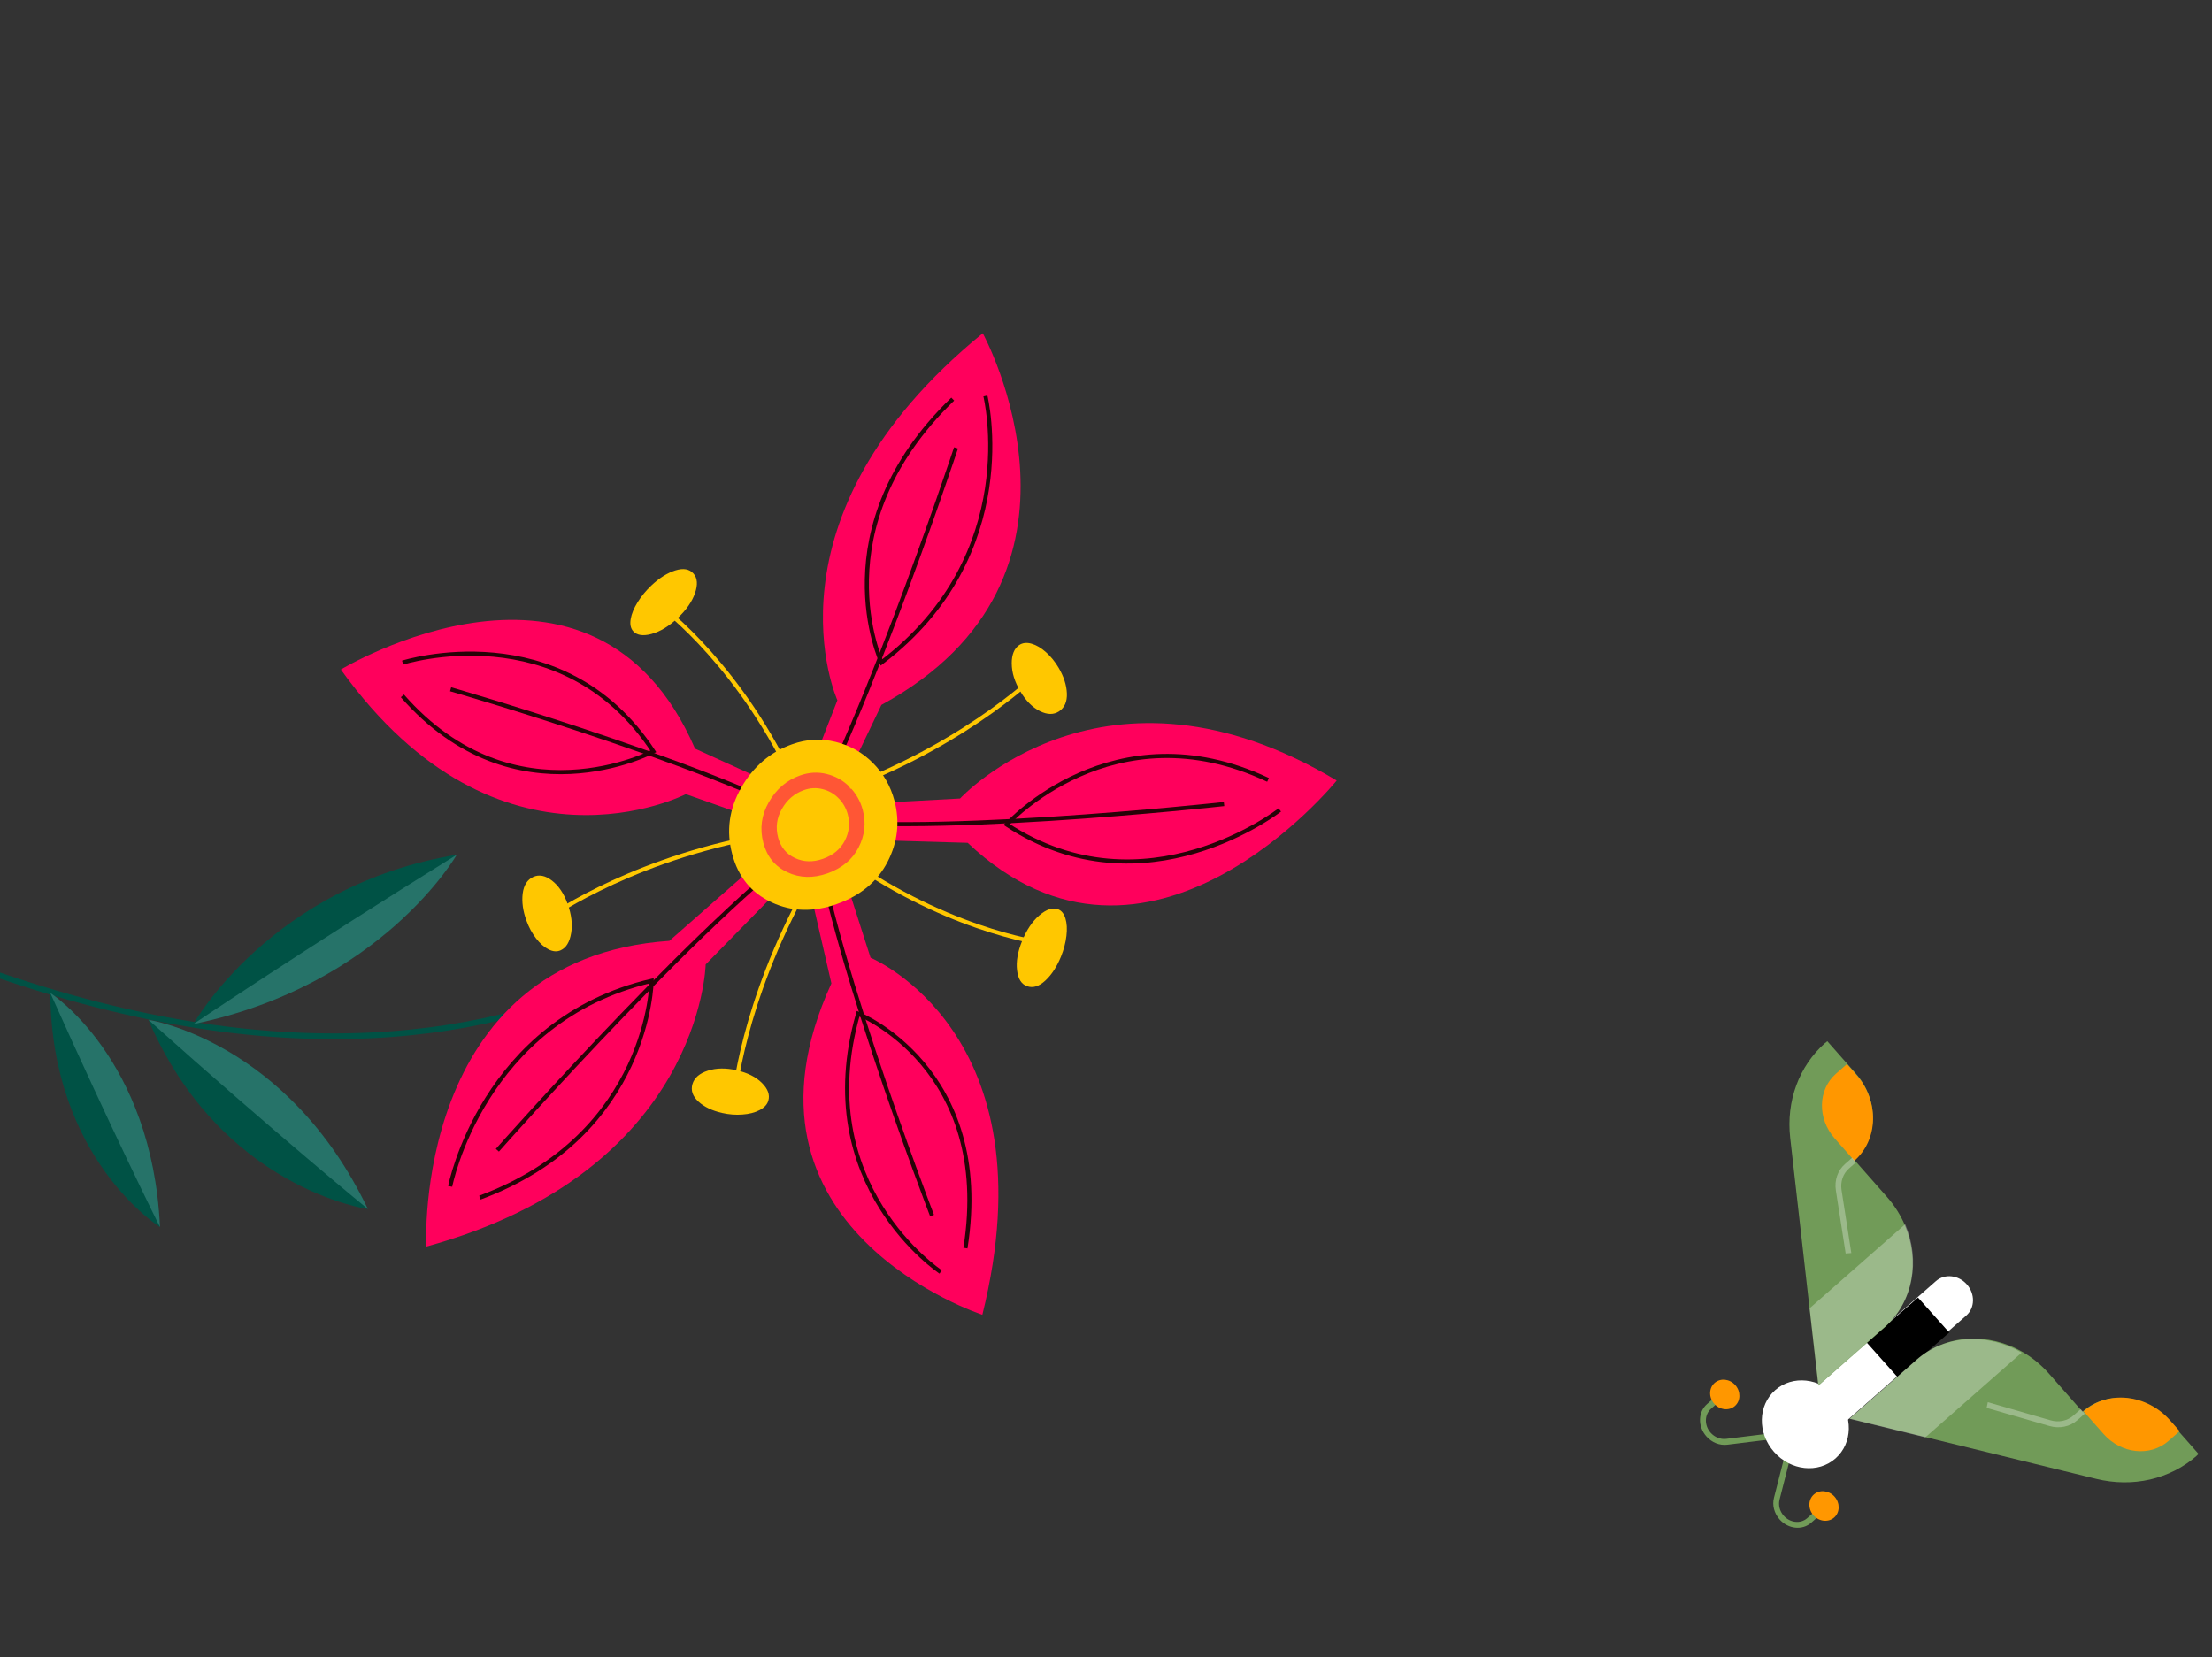 <svg width="387" height="290" viewBox="0 0 387 290" fill="none" xmlns="http://www.w3.org/2000/svg">
<rect x="0" y="0" width="387" height="290" fill="#333333" stroke="none"/>
<g clip-path="url(#clip0_269_3)">
<path d="M140.463 146.182C140.463 146.182 91.846 215.164 -26.751 159.844" stroke="#005245" stroke-miterlimit="10"/>
<path d="M33.834 179.192C33.834 179.192 47.409 154.921 79.908 149.563C79.908 149.563 66.88 172.393 33.834 179.192Z" fill="#005245"/>
<path opacity="0.3" d="M33.834 179.193C33.834 179.193 52.72 166.448 79.908 149.563C79.908 149.563 66.88 172.393 33.834 179.193Z" fill="#7FBEBF"/>
<path d="M64.362 211.559C64.362 211.559 38.58 207.973 25.964 178.443C25.964 178.443 50.276 182.071 64.362 211.559Z" fill="#005245"/>
<path opacity="0.3" d="M64.362 211.559C64.362 211.559 48.066 198.221 25.964 178.443C25.964 178.443 50.276 182.071 64.362 211.559Z" fill="#7FBEBF"/>
<path d="M27.991 214.713C27.991 214.713 8.996 202.859 8.795 173.744C8.795 173.744 26.623 185.13 27.991 214.713Z" fill="#005245"/>
<path opacity="0.3" d="M27.991 214.713C27.991 214.713 19.611 197.928 8.795 173.744C8.795 173.744 26.623 185.13 27.991 214.713Z" fill="#7FBEBF"/>
<path d="M59.634 117.153C59.634 117.153 103.927 90.297 121.598 130.995L142.09 140.328L140.458 146.189L119.995 138.955C119.995 138.955 87.373 155.846 59.634 117.153Z" fill="#FF005C"/>
<path d="M70.441 115.942C70.441 115.942 98.303 107.081 114.302 131.473C114.302 131.473 90.143 144.294 70.395 121.764" stroke="#270307" stroke-width="0.72" stroke-miterlimit="10"/>
<path d="M78.836 120.606C78.836 120.606 131.216 135.684 147.809 147.099" stroke="#270307" stroke-width="0.72" stroke-miterlimit="10"/>
<path d="M74.579 218.12C74.579 218.12 72.062 167.747 117.109 164.629L135.435 148.514L139.889 151.973L123.458 168.762C123.458 168.762 122.729 204.913 74.574 218.127L74.579 218.12Z" fill="#FF005C"/>
<path d="M78.761 207.591C78.761 207.591 84.372 178.556 114.006 171.618C114.006 171.618 113.744 198.492 83.959 209.557" stroke="#270307" stroke-width="0.72" stroke-miterlimit="10"/>
<path d="M87.02 201.265C87.02 201.265 125.993 157.158 144.291 145.382" stroke="#270307" stroke-width="0.72" stroke-miterlimit="10"/>
<path d="M171.858 230.053C171.858 230.053 125.773 215.082 145.459 172.076L140.253 149.476L145.556 146.517L152.308 167.582C152.308 167.582 184.12 180.686 171.865 230.058L171.858 230.053Z" fill="#FF005C"/>
<path d="M164.568 222.558C164.568 222.558 141.527 207.355 150.128 177.381C150.128 177.381 173.917 186.862 168.907 218.393" stroke="#270307" stroke-width="0.72" stroke-miterlimit="10"/>
<path d="M163.065 212.692C163.065 212.692 143.249 161.245 141.891 140.165" stroke="#270307" stroke-width="0.72" stroke-miterlimit="10"/>
<path d="M233.863 136.569C233.863 136.569 200.941 177.398 169.299 147.478L146.229 146.809L145.686 140.932L167.964 139.723C167.964 139.723 193.252 112.246 233.858 136.576L233.863 136.569Z" fill="#FF005C"/>
<path d="M223.903 141.725C223.903 141.725 200.302 160.186 176.131 144.286C176.131 144.286 194.748 123.657 221.851 136.464" stroke="#270307" stroke-width="0.72" stroke-miterlimit="10"/>
<path d="M214.153 140.691C214.153 140.691 158.353 146.87 138.294 142.865" stroke="#270307" stroke-width="0.72" stroke-miterlimit="10"/>
<path d="M171.939 58.313C171.939 58.313 195.318 100.981 154.207 123.342L143.676 145.349L138.04 144.285L146.505 122.529C146.505 122.529 132.118 90.806 171.939 58.313Z" fill="#FF005C"/>
<path d="M172.398 69.281C172.398 69.281 179.229 96.953 154.219 115.912C154.219 115.912 143.255 92.445 166.687 69.837" stroke="#270307" stroke-width="0.72" stroke-miterlimit="10"/>
<path d="M167.261 78.375C167.261 78.375 148.953 133.703 136.646 151.922" stroke="#270307" stroke-width="0.72" stroke-miterlimit="10"/>
<path d="M129.676 137.826C131.799 134.12 134.767 131.581 138.578 130.229C141.119 129.322 143.651 129.182 146.185 129.808C148.713 130.429 150.895 131.667 152.723 133.505C154.557 135.347 155.803 137.533 156.476 140.064C157.464 143.774 157.065 147.354 155.284 150.807C153.509 154.253 150.546 156.72 146.399 158.19C142.331 159.634 138.53 159.54 134.989 157.891C131.448 156.243 129.15 153.441 128.105 149.471C127.03 145.425 127.554 141.543 129.682 137.83L129.676 137.826Z" fill="#FFC700"/>
<path d="M134.522 140.339C135.819 138.065 137.641 136.517 139.975 135.687C141.535 135.132 143.089 135.047 144.637 135.431C146.185 135.815 147.521 136.563 148.641 137.694C149.761 138.826 150.529 140.159 150.939 141.713C151.544 143.988 151.298 146.177 150.212 148.292C149.127 150.406 147.307 151.913 144.766 152.82C142.274 153.702 139.945 153.642 137.771 152.637C135.603 151.625 134.196 149.906 133.549 147.482C132.892 145.006 133.208 142.622 134.512 140.353L134.522 140.339Z" fill="#FF5635"/>
<path d="M136.803 141.524C137.714 139.932 138.985 138.843 140.629 138.257C141.717 137.867 142.811 137.804 143.892 138.077C144.979 138.342 145.914 138.868 146.699 139.667C147.49 140.458 148.021 141.394 148.316 142.483C148.736 144.076 148.567 145.615 147.809 147.099C147.045 148.578 145.777 149.637 143.987 150.272C142.236 150.895 140.607 150.847 139.09 150.142C137.567 149.433 136.579 148.231 136.127 146.527C135.665 144.783 135.893 143.117 136.803 141.524Z" fill="#FFC700"/>
<path d="M177.004 116.094C177.003 114.533 177.443 113.45 178.329 112.861C178.92 112.465 179.636 112.392 180.478 112.631C181.319 112.869 182.165 113.37 183.005 114.124C183.844 114.877 184.58 115.778 185.202 116.827C186.108 118.364 186.594 119.858 186.655 121.315C186.716 122.761 186.262 123.812 185.3 124.46C184.359 125.093 183.23 125.074 181.92 124.421C180.608 123.756 179.469 122.61 178.501 120.961C177.508 119.281 177.011 117.66 177.01 116.099L177.004 116.094Z" fill="#FFC700"/>
<path d="M182.114 117.368C182.114 117.368 170.129 129.471 148.635 137.69" stroke="#FFC700" stroke-width="0.72" stroke-miterlimit="10"/>
<path d="M181.833 160.172C183.055 159.121 184.135 158.768 185.071 159.09C185.691 159.308 186.135 159.845 186.399 160.693C186.657 161.549 186.721 162.567 186.575 163.768C186.435 164.963 186.116 166.171 185.629 167.379C184.903 169.156 183.993 170.555 182.89 171.579C181.786 172.603 180.727 172.929 179.702 172.571C178.7 172.22 178.111 171.282 177.936 169.769C177.754 168.251 178.053 166.543 178.822 164.648C179.61 162.714 180.615 161.216 181.838 160.165L181.833 160.172Z" fill="#FFC700"/>
<path d="M183.559 165.215C183.559 165.215 167.685 163.494 149.771 151.375" stroke="#FFC700" stroke-width="0.72" stroke-miterlimit="10"/>
<path d="M133.298 189.491C134.347 190.535 134.724 191.568 134.424 192.586C134.228 193.264 133.709 193.823 132.889 194.247C132.065 194.678 131.069 194.935 129.891 195.018C128.719 195.107 127.537 195.016 126.346 194.745C124.601 194.349 123.209 193.687 122.192 192.753C121.176 191.82 120.828 190.799 121.149 189.69C121.473 188.604 122.371 187.821 123.84 187.347C125.32 186.871 126.988 186.842 128.858 187.269C130.762 187.701 132.247 188.435 133.291 189.486L133.298 189.491Z" fill="#FFC700"/>
<path d="M128.42 192.217C128.42 192.217 129.745 175.679 141.177 155.075" stroke="#FFC700" stroke-width="0.72" stroke-miterlimit="10"/>
<path d="M114.012 110.924C112.504 111.335 111.42 111.168 110.767 110.429C110.331 109.932 110.19 109.231 110.343 108.315C110.496 107.4 110.904 106.422 111.554 105.372C112.204 104.322 113.012 103.35 113.963 102.446C115.365 101.124 116.77 100.246 118.161 99.809C119.552 99.373 120.614 99.555 121.325 100.36C122.022 101.145 122.114 102.292 121.595 103.787C121.075 105.282 120.066 106.734 118.568 108.143C117.037 109.581 115.515 110.509 114.006 110.919L114.012 110.924Z" fill="#FFC700"/>
<path d="M114.768 105.434C114.768 105.434 127.567 114.391 137.486 133.965" stroke="#FFC700" stroke-width="0.72" stroke-miterlimit="10"/>
<path d="M99.925 163.278C99.666 164.844 99.057 165.84 98.1 166.277C97.46 166.57 96.751 166.519 95.977 166.128C95.203 165.738 94.466 165.095 93.776 164.187C93.08 163.285 92.523 162.254 92.106 161.093C91.481 159.395 91.27 157.812 91.446 156.354C91.633 154.894 92.25 153.926 93.29 153.446C94.309 152.98 95.408 153.191 96.565 154.082C97.723 154.973 98.642 156.327 99.301 158.147C99.98 160.005 100.189 161.705 99.93 163.271L99.925 163.278Z" fill="#FFC700"/>
<path d="M95.178 161.11C95.178 161.11 108.847 151.122 131.093 146.69" stroke="#FFC700" stroke-width="0.72" stroke-miterlimit="10"/>
</g>
<path d="M317.34 250.927L302.197 252.794C300.848 252.959 299.472 252.409 298.528 251.327C297.011 249.605 297.062 247.081 298.642 245.691L300.65 243.924L301.363 244.734L299.355 246.501C298.183 247.531 298.145 249.407 299.27 250.684C299.974 251.482 300.993 251.89 301.992 251.77L317.134 249.904L317.34 250.927Z" fill="#719B58"/>
<path d="M299.977 241.985C300.994 241.09 302.624 241.265 303.602 242.375C304.581 243.485 304.548 245.122 303.531 246.017C302.513 246.913 300.883 246.737 299.905 245.627C298.927 244.517 298.959 242.88 299.977 241.985Z" fill="#FF9700"/>
<path d="M318.853 264.707L316.872 266.45C315.314 267.821 312.837 267.555 311.341 265.857C310.4 264.789 310.033 263.375 310.363 262.087L314.083 247.515L315.059 247.844L311.339 262.415C311.097 263.377 311.37 264.425 312.063 265.212C313.173 266.471 315.013 266.669 316.169 265.652L318.15 263.909L318.853 264.707Z" fill="#719B58"/>
<path d="M320.899 265.532C321.917 264.637 321.949 263 320.971 261.89C319.992 260.78 318.363 260.605 317.345 261.5C316.327 262.395 316.295 264.032 317.273 265.142C318.252 266.252 319.881 266.427 320.899 265.532Z" fill="#FF9700"/>
<path d="M344.115 224.749C345.583 226.414 345.535 228.849 344.008 230.192L317.05 253.905C315.523 255.248 313.1 254.987 311.632 253.322C310.165 251.657 310.213 249.222 311.739 247.879L338.698 224.166C340.224 222.823 342.648 223.084 344.115 224.749Z" fill="white"/>
<path d="M326.551 234.873L332.015 240.999L341.028 233.169L335.565 227.043L326.551 234.873Z" fill="black"/>
<path d="M310.579 243.242C313.612 240.575 318.419 241.093 321.334 244.4C324.249 247.707 324.154 252.536 321.121 255.203C318.089 257.87 313.282 257.352 310.367 254.045C307.451 250.738 307.546 245.909 310.579 243.242Z" fill="white"/>
<path d="M319.356 182.488L319.696 182.189L324.703 187.87C326.731 190.172 327.706 193.002 327.65 195.732C327.594 198.452 326.508 201.061 324.395 202.92L330.163 209.466C331.499 210.982 332.537 212.659 333.271 214.385C335.927 220.659 334.706 227.882 329.696 232.289L318.129 242.463L316.602 229.038L313.205 199.1C312.476 192.675 314.748 186.521 319.346 182.467L319.356 182.488Z" fill="#719B58"/>
<path opacity="0.3" d="M316.602 228.92L333.33 214.212C335.999 220.511 334.777 227.759 329.75 232.18L318.142 242.385L316.602 228.91L316.602 228.92Z" fill="white"/>
<path d="M321.206 187.885L323.128 186.194L324.737 188.019C326.772 190.328 327.751 193.166 327.696 195.903C327.641 198.63 326.553 201.247 324.434 203.11L320.979 199.19C317.931 195.732 318.032 190.675 321.206 187.885Z" fill="#FF9700"/>
<path opacity="0.3" d="M324.74 203.354L323.475 204.467C322.448 205.372 321.964 206.78 322.185 208.223L323.899 219.254L322.908 219.331L321.195 208.301C320.92 206.528 321.512 204.796 322.786 203.684L324.05 202.571L324.75 203.366L324.74 203.354Z" fill="white"/>
<path d="M384.308 254.718L384.654 254.414L379.565 248.639C377.504 246.3 374.774 244.953 372.012 244.658C369.26 244.364 366.487 245.121 364.339 247.01L358.476 240.357C357.119 238.816 355.56 237.554 353.913 236.592C347.923 233.109 340.478 233.408 335.386 237.887L323.63 248.227L336.981 251.495L366.754 258.774C373.142 260.336 379.645 258.84 384.328 254.731L384.308 254.718Z" fill="#719B58"/>
<path opacity="0.3" d="M336.836 251.516L353.708 236.682C347.739 233.209 340.321 233.503 335.25 237.962L323.543 248.255L336.846 251.517L336.836 251.516Z" fill="white"/>
<path d="M379.395 252.131L381.338 250.423L379.712 248.579C377.656 246.245 374.933 244.902 372.178 244.606C369.434 244.311 366.669 245.066 364.528 246.948L368.02 250.909C371.1 254.404 376.189 254.95 379.395 252.131Z" fill="#FF9700"/>
<path opacity="0.3" d="M364.735 247.364L363.441 248.503C362.137 249.651 360.312 250.028 358.547 249.518L347.569 246.349L347.776 245.354L358.754 248.524C360.19 248.936 361.673 248.626 362.735 247.702L364.029 246.563L364.745 247.376L364.735 247.364Z" fill="white"/>
<defs>
<clipPath id="clip0_269_3">
<rect width="200.291" height="211.789" fill="white" transform="translate(96.174) rotate(37.584)"/>
</clipPath>
</defs>
</svg>
